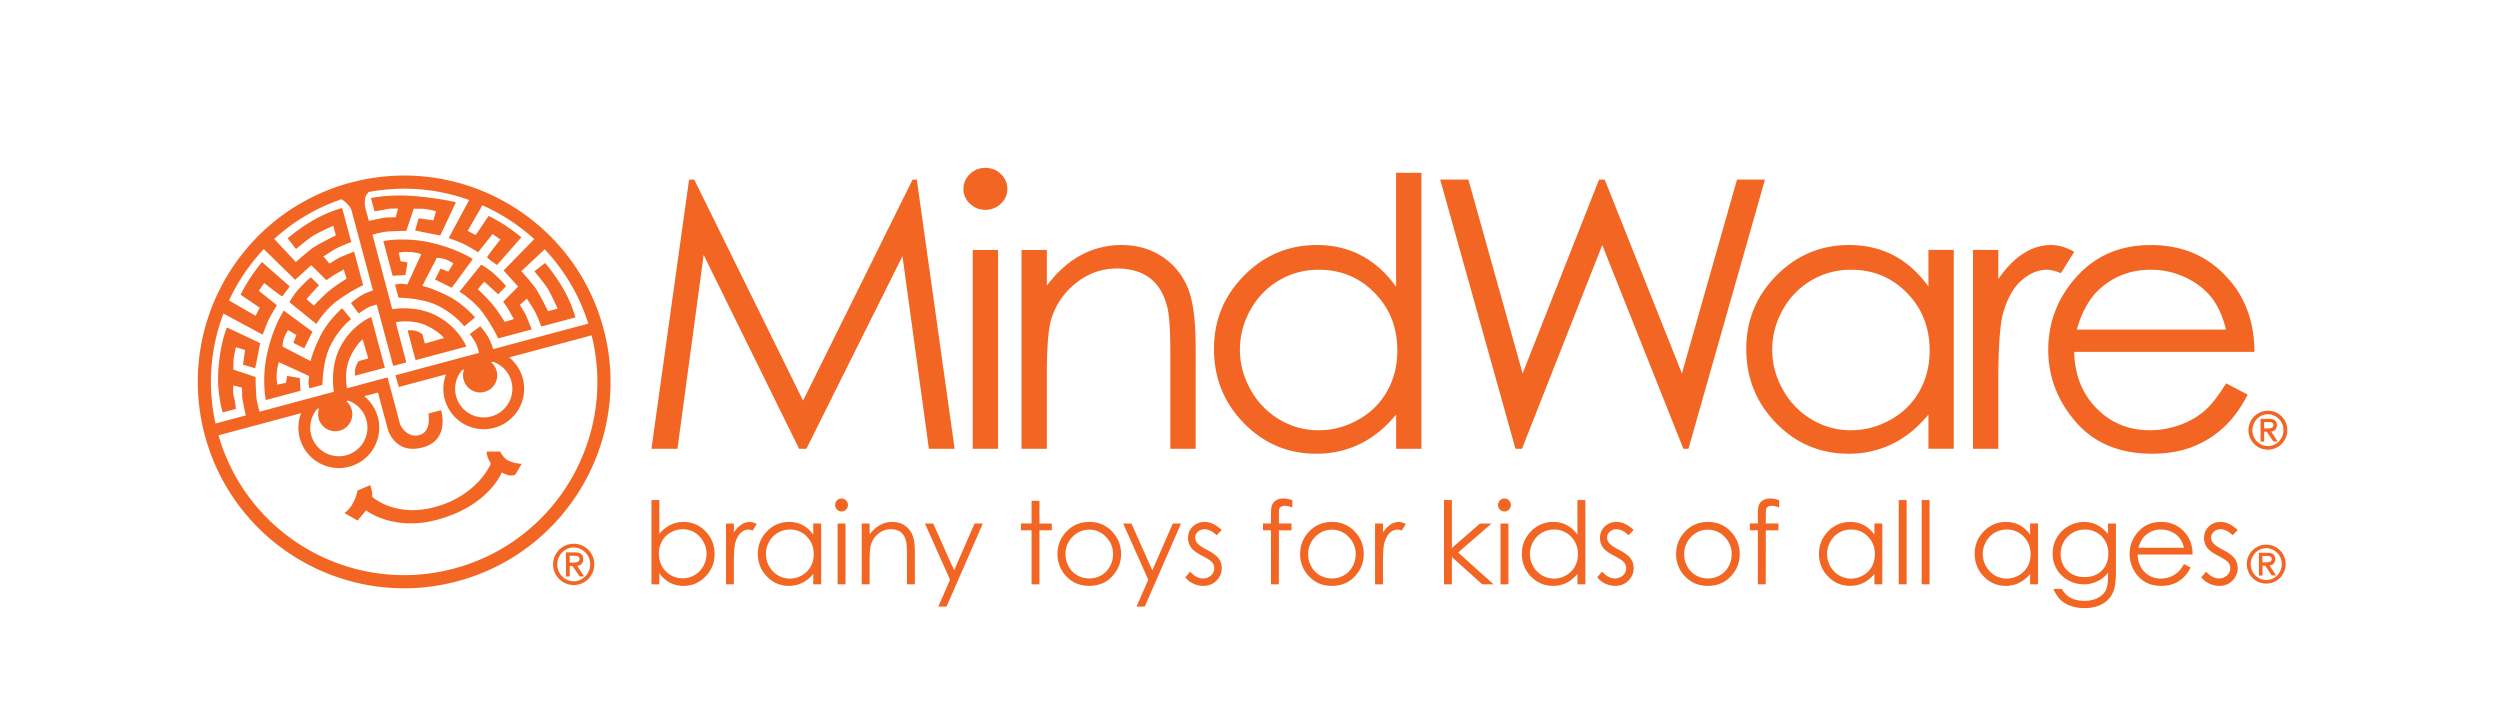 <svg width='158' height='45' xmlns='http://www.w3.org/2000/svg'><path d='m36.004 35.557.271-.005c.235 0 .351-.067.351-.228 0-.141-.115-.2-.278-.201l-.347.006.003.428zm-.24-.646h.576c.345-.006.52.134.519.42.003.288-.17.405-.382.432l.438.663-.289.003-.438-.656h-.18v.66l-.239.003-.004-1.525zm.49-.31c-.574.006-1.036.49-1.036 1.078.007.585.473 1.06 1.048 1.057.576-.003 1.037-.488 1.035-1.076a1.06 1.06 0 0 0-1.047-1.06zm0-.236a1.299 1.299 0 0 1 1.307 1.293 1.308 1.308 0 0 1-1.295 1.317 1.308 1.308 0 0 1-1.31-1.298 1.303 1.303 0 0 1 1.298-1.312zm-13.12-2.109-.535.641-.834-.474s.324-.182.572-.678c.259-.515.244-.735.244-.735l.813-.35s.096.25.122.453c.02.151-.002.28-.002.28s1.422 1.335 3.958.656c2.744-.735 3.551-2.746 3.551-2.746s-.134-.242-.178-.344c-.076-.18-.092-.414-.092-.414l.857-.01s.204.442.541.589c.39.173.814.193.814.193l-.392.678s-.23.1-.438.04a2.81 2.81 0 0 1-.428-.172s-.8 2.106-4.097 2.99c-2.77.742-4.476-.597-4.476-.597zm6.891-12.196s-.753-.886-1.786-1.393c-1.033-.505-1.554-.595-1.554-.595l.92-1.774s.286 0 .56.098c.236.084.488.25.488.25l-.318.525-.492-.193-.35.687 1.058.52 1.33-1.81s-.933-.637-2.589-1.025c-1.712-.4-3.066-.113-3.066-.113l.587 2.191.81-.044.129-.8-.44-.073-.107-.545s.355-.067.714-.038c.488.041.705.136.705.136l-.879 1.916s-.4-.065-.49-.04c-.088.023-.293.04-.293.04l.223.837s1.495-.003 2.507.513c1.128.575 1.645 1.298 1.645 1.298l.688-.568zm-9.796 1.211c-.507 1.033-.596 1.553-.596 1.553l-1.775-.917s.001-.288.099-.561c.083-.237.251-.488.251-.488l.524.317-.193.49.687.352.519-1.055-1.807-1.33s-.64.929-1.027 2.586c-.4 1.712-.113 3.067-.113 3.067l2.191-.588-.046-.807-.797-.132-.073.44-.545.108s-.069-.356-.039-.715c.04-.488.136-.705.136-.705l1.918.88s-.067.4-.042.489c.024.089.041.294.041.294l.837-.224s-.002-1.495.513-2.505c.576-1.128 1.297-1.646 1.297-1.646l-.567-.69c-.001 0-.887.754-1.393 1.787zm12.091 2.833a1.808 1.808 0 1 1-3.495.936 1.804 1.804 0 0 1 .386-1.655l.12-.032a1.07 1.07 0 0 0-.03.642 1.079 1.079 0 1 0 1.736-1.1l.123-.032c.549.188.999.638 1.16 1.24zm-9.159 2.454a1.808 1.808 0 1 1-3.11-.719l.12-.032a1.07 1.07 0 0 0-.029.642 1.079 1.079 0 1 0 1.738-1.1l.12-.033c.55.189 1 .639 1.161 1.242zm5.541 9.373c-6.442 1.727-13.06-2.037-14.893-8.42l5.22-1.398a2.554 2.554 0 1 0 3.992-1.07l.868-.233.622 2.32s.435 1.623 2.199 1.15c1.764-.472 1.165-2.356 1.165-2.356l-.802.216s.23 1.142-.573 1.357c-.802.215-1.205-.651-1.205-.651l-.802-2.994-2.563.687c-.067-.383-.158-1.26.249-2.072.398-.795.747-1.015.747-1.015l.348 1.205-.593.159s-.153.193-.214.439-.021.489-.021.489l1.876-.503-.86-3.208s-1.29.5-2.024 2.045c-.507 1.073-.404 2.226-.334 2.681l-4.698 1.26c-.061-.21-.192-.697-.21-.982-.04-.626-.044-1.211-.044-1.211l-1.399-.465s-.008-.416.01-.64c.014-.222.145-.777.145-.777l.583.175-.134.928.773.226.314-1.587-2.099-.991s-.386.842-.531 2.485c-.146 1.644.262 2.885.262 2.885l.833-.223s-.07-.644-.132-.78c-.063-.137-.036-.704-.036-.704l.546.134s.024.376.015.53c-.008.125.163.918.233 1.23l-1.917.514a12.171 12.171 0 0 1 .504-6.95l2.483 1.336s.261-.738.414-1.026c.152-.29.482-.837.482-.837l-1.146-.91.345-.493s1.074.853 1.127.838c.053-.014.481-.626.481-.626l-1.748-1.536s-.307.35-.743 1c-.3.449-.613 1.062-.613 1.062l1.213.822-.265.512-1.68-.971a12.32 12.32 0 0 1 2.201-3.243l1.983 1.938 1.013-.922.96.946s.386-.275.585-.386c.2-.11.514-.29.514-.29l.175.583s-.721.442-1.142.802c-.419.36-.923.897-.923.897l-.473-.406.795-.882-.514-.493s-.225.155-.788.764c-.295.32-.568.802-.568.802l1.706 1.377s.512-.864 1.308-1.459a10.782 10.782 0 0 1 1.644-.994L22.38 15.9s-.724.29-.912.378a9.173 9.173 0 0 0-.642.383l-.387-.45s.605-.402.867-.537a9.79 9.79 0 0 1 .894-.375l-.577-2.154s-.915.237-1.885.81a11.704 11.704 0 0 0-1.557 1.103l.527.68s.867-.731 1.206-.914a23.182 23.182 0 0 1 1.15-.557l.162.607s-.76.374-1.353.725c-.29.172-1.174.964-1.174.964l-1.368-1.462a12.099 12.099 0 0 1 4.249-2.51c.196.124.347.266.275.21.194.153.34.418.34.418l1.378 5.139a3.94 3.94 0 0 0-.665.272c-.42.24-.724.526-.724.526l.481.66s.407-.287.632-.398c.136-.067.359-.13.513-.169l.008.03 1.031 3.847.831-.222-.672-2.542c.4-.067 1.247-.139 2.035.255.793.4 1.013.75 1.013.75l-1.204.346-.16-.593s-.194-.151-.438-.214c-.246-.062-.49-.021-.49-.021l.502 1.876 3.208-.857s-.5-1.292-2.045-2.026c-1.043-.495-2.164-.409-2.64-.34l-1.25-4.707c.23-.064.668-.179.933-.196.625-.04 1.209-.044 1.209-.044l.466-1.398s.415-.008.64.007c.222.017.778.148.778.148l-.176.582-.927-.134-.226.774 1.589.314.988-2.1s-.915-.24-2.558-.385c-1.643-.147-2.81.117-2.81.117l.224.831s.487-.052.779-.132c.144-.04.703-.035.703-.035l-.133.544s-.376.026-.533.016c-.115-.007-.835.146-1.175.221l-.246-.925s-.032-.5.056-.65c.039-.07.107-.161.177-.25a12.133 12.133 0 0 1 6.353.504l-1.293 2.405s.738.261 1.027.412c.29.152.835.483.835.483l.911-1.147.494.345s-.854 1.074-.839 1.128c.015.055.626.483.626.483L32.947 15s-.35-.308-1-.744c-.447-.299-1.063-.613-1.063-.613l-.821 1.213-.51-.265.934-1.616a12.282 12.282 0 0 1 3.28 2.136l-1.94 1.983.922 1.015-.946.96s.275.384.386.584c.11.2.29.514.29.514l-.583.176s-.44-.723-.802-1.142c-.36-.418-.897-.924-.897-.924l.408-.473.882.795.493-.514s-.157-.225-.764-.788c-.322-.295-.804-.568-.804-.568l-1.376 1.706s.863.513 1.458 1.308c.595.797.995 1.645.995 1.645l2.12-.569s-.29-.726-.379-.912a8.714 8.714 0 0 0-.38-.641l.449-.388s.401.605.538.867c.158.302.374.893.374.893l2.156-.578s-.239-.913-.81-1.883c-.526-.89-1.104-1.557-1.104-1.557l-.682.526s.73.867.914 1.207c.226.417.558 1.15.558 1.15l-.607.162s-.374-.76-.723-1.353c-.173-.292-.965-1.173-.965-1.173l1.477-1.383a12.157 12.157 0 0 1 2.757 4.697l-6.013 1.61a4.36 4.36 0 0 0-.29-.716c-.24-.42-.526-.725-.526-.725l-.659.482s.287.407.4.632c.074.154.142.417.18.568l-5.284 1.415.218.738 2.981-.799a2.554 2.554 0 0 0 3.046 3.38 2.554 2.554 0 0 0 .946-4.45l5.21-1.396c1.605 6.445-2.247 13.014-8.689 14.74zm-6.535-24.39c-6.955 1.865-11.083 9.016-9.22 15.972 1.864 6.956 9.014 11.084 15.97 9.22 6.956-1.864 11.086-9.013 9.222-15.97-1.865-6.956-9.016-11.084-15.972-9.221zm120.82 24.005.256-.005c.222 0 .33-.064.33-.215 0-.134-.108-.189-.263-.19l-.326.006.003.404zm-.226-.61h.543c.325-.005.49.127.489.397.003.27-.16.38-.36.406l.413.626-.273.003-.412-.619h-.171l.001.623-.225.002-.005-1.437zm.461-.292c-.542.006-.977.462-.977 1.017a.997.997 0 0 0 .989.997c.542-.003.977-.46.975-1.015a.997.997 0 0 0-.987-.999zm0-.222a1.226 1.226 0 0 1 1.233 1.22 1.232 1.232 0 0 1-1.221 1.24 1.23 1.23 0 1 1-.012-2.46zm-1.8-.924-.32.329c-.263-.254-.522-.38-.775-.38a.586.586 0 0 0-.412.158.492.492 0 0 0-.172.372c0 .124.047.244.142.357.093.115.291.251.593.406.367.191.617.375.749.552.13.179.194.38.194.604 0 .315-.11.582-.333.802a1.14 1.14 0 0 1-.832.328 1.45 1.45 0 0 1-.636-.145 1.38 1.38 0 0 1-.501-.399l.31-.354c.254.286.523.43.807.43a.726.726 0 0 0 .507-.191.592.592 0 0 0 .21-.45.575.575 0 0 0-.138-.379c-.092-.108-.3-.244-.624-.41-.347-.179-.583-.354-.708-.529a.993.993 0 0 1-.188-.596c0-.292.1-.534.3-.727.2-.193.451-.29.756-.29.354.002.711.172 1.07.512zm-3.395 1.12a1.62 1.62 0 0 0-.29-.629 1.37 1.37 0 0 0-.502-.379 1.555 1.555 0 0 0-.657-.144c-.379 0-.705.12-.977.362-.199.175-.35.438-.45.79h2.876zm.003 1.033.417.219a2.27 2.27 0 0 1-.476.65c-.18.166-.383.291-.607.377-.225.086-.479.13-.763.13-.63 0-1.121-.206-1.476-.616a2.074 2.074 0 0 1-.532-1.393c0-.487.15-.922.45-1.303.381-.484.891-.727 1.53-.727.656 0 1.182.248 1.574.745.28.35.422.788.426 1.313h-3.472c.009.445.152.81.43 1.095.277.284.62.426 1.027.426a1.66 1.66 0 0 0 1.049-.372c.13-.111.27-.293.423-.544zm-6.257-2.185c-.278 0-.537.068-.775.204a1.46 1.46 0 0 0-.562.563 1.543 1.543 0 0 0-.203.776c0 .422.14.771.42 1.048.281.276.645.414 1.093.414.45 0 .814-.137 1.09-.41.273-.274.411-.634.411-1.08 0-.29-.063-.55-.19-.777a1.387 1.387 0 0 0-.536-.54 1.481 1.481 0 0 0-.748-.198zm1.454-.38h.498v3.06c0 .54-.047.934-.142 1.184a1.54 1.54 0 0 1-.673.816c-.32.19-.704.285-1.154.285a2.62 2.62 0 0 1-.887-.14 1.776 1.776 0 0 1-.64-.377c-.164-.158-.316-.388-.455-.692h.537c.146.255.333.444.564.567.23.122.516.184.857.184.336 0 .62-.063.852-.187.232-.125.397-.282.495-.471.1-.19.149-.496.149-.92v-.198a1.87 1.87 0 0 1-.681.543 1.975 1.975 0 0 1-.853.19 1.99 1.99 0 0 1-.995-.264 1.859 1.859 0 0 1-.72-.708 1.94 1.94 0 0 1-.253-.978c0-.355.088-.687.264-.994.177-.307.42-.55.732-.73a1.95 1.95 0 0 1 .986-.268c.287 0 .554.06.802.178s.487.314.718.587v-.667zm-6.403.38a1.474 1.474 0 0 0-1.309.772 1.563 1.563 0 0 0 .002 1.55c.138.246.322.438.555.575.233.137.482.206.748.206.268 0 .523-.069.764-.204.24-.136.426-.321.556-.553.129-.233.194-.494.194-.786 0-.443-.146-.814-.436-1.113a1.44 1.44 0 0 0-1.074-.447zm1.979-.38v3.843h-.498v-.66a2.107 2.107 0 0 1-.696.567c-.256.127-.538.19-.842.19a1.867 1.867 0 0 1-1.39-.59 1.986 1.986 0 0 1-.574-1.44c0-.552.193-1.026.58-1.419a1.89 1.89 0 0 1 1.398-.59c.314 0 .599.068.853.201.254.134.478.336.67.604v-.707h.499zm-7.354 3.843h.498v-5.326h-.498v5.326zm-1.448 0h.498v-5.326H120v5.326zm-3.019-3.463a1.474 1.474 0 0 0-1.308.772 1.563 1.563 0 0 0 .001 1.55c.138.246.323.438.556.575.232.137.481.206.748.206.268 0 .523-.069.764-.204.24-.136.426-.321.556-.553.129-.233.194-.494.194-.786 0-.443-.146-.814-.436-1.113a1.44 1.44 0 0 0-1.075-.447zm1.98-.38v3.843h-.498v-.66a2.107 2.107 0 0 1-.696.567c-.257.127-.538.19-.843.19a1.867 1.867 0 0 1-1.389-.59 1.986 1.986 0 0 1-.575-1.44c0-.552.194-1.026.58-1.419a1.89 1.89 0 0 1 1.398-.59c.315 0 .6.068.854.201.254.134.478.336.67.604v-.707h.499zm-6.519-1.481v.475a1.206 1.206 0 0 0-.462-.116.449.449 0 0 0-.24.058.256.256 0 0 0-.119.135c-.016.051-.024.186-.024.406v.522h.797v.43h-.797l-.003 3.414h-.498v-3.415h-.507v-.429h.507v-.599c0-.275.026-.471.076-.59a.6.6 0 0 1 .257-.283.846.846 0 0 1 .439-.108c.16 0 .351.033.574.1zm-4.503 1.871a1.43 1.43 0 0 0-1.06.455c-.294.304-.442.67-.442 1.1 0 .278.067.537.202.777.134.24.316.425.545.555.23.13.482.196.755.196.274 0 .525-.065.755-.196.23-.13.411-.316.546-.555a1.56 1.56 0 0 0 .201-.776 1.52 1.52 0 0 0-.444-1.101 1.428 1.428 0 0 0-1.058-.455zm.002-.488c.594 0 1.085.214 1.475.643.355.39.533.852.533 1.387 0 .536-.187 1.005-.563 1.407-.375.401-.856.602-1.445.602-.592 0-1.075-.201-1.45-.602a1.996 1.996 0 0 1-.562-1.407c0-.532.178-.994.532-1.385.391-.43.884-.645 1.48-.645zm-4.696.51-.318.329c-.264-.254-.523-.38-.775-.38a.586.586 0 0 0-.413.158.491.491 0 0 0-.172.372c0 .124.048.244.141.357.095.115.293.251.594.406.368.191.617.375.75.552.128.179.193.38.193.604 0 .315-.11.582-.333.802a1.14 1.14 0 0 1-.832.328 1.45 1.45 0 0 1-.636-.145 1.38 1.38 0 0 1-.501-.399l.31-.354c.254.286.523.43.807.43a.727.727 0 0 0 .508-.191.59.59 0 0 0 .07-.829c-.091-.108-.3-.244-.623-.41-.347-.179-.584-.354-.709-.529a.996.996 0 0 1-.187-.596c0-.292.1-.534.3-.727.199-.193.451-.29.756-.29.354.002.711.172 1.07.512zm-5.036-.032a1.483 1.483 0 0 0-1.314.772 1.558 1.558 0 0 0 .002 1.55 1.507 1.507 0 0 0 1.308.78c.27 0 .525-.068.766-.203.242-.136.427-.321.558-.553.13-.233.195-.494.195-.786a1.53 1.53 0 0 0-.438-1.113 1.448 1.448 0 0 0-1.077-.447zm1.983-1.863v5.326h-.498v-.66c-.207.251-.44.44-.697.567-.257.127-.54.19-.845.19a1.875 1.875 0 0 1-1.393-.59 1.982 1.982 0 0 1-.577-1.44c0-.552.194-1.026.582-1.419a1.9 1.9 0 0 1 1.401-.59c.316 0 .6.068.856.202s.48.336.673.605v-2.191h.498zm-5.36 5.326h.498v-3.843h-.498v3.843zm.247-5.424a.39.39 0 0 1 .287.12.4.4 0 0 1 .12.292c0 .11-.04.206-.12.287a.387.387 0 0 1-.287.12.387.387 0 0 1-.284-.12.396.396 0 0 1-.12-.287.4.4 0 0 1 .12-.291.386.386 0 0 1 .284-.12zm-3.82.098h.498v3.031l1.781-1.548h.726l-2.112 1.834 2.239 2.01h-.712l-1.922-1.726v1.726h-.498v-5.327zm-4.355 1.483h.498v.562a1.77 1.77 0 0 1 .479-.496.948.948 0 0 1 .524-.163c.138 0 .285.043.44.13l-.257.415a.697.697 0 0 0-.263-.067.719.719 0 0 0-.48.203c-.153.135-.27.345-.351.631-.062.219-.092.662-.092 1.329v1.3h-.498v-3.844zm-2.727.39c-.412 0-.764.152-1.06.455-.295.304-.443.67-.443 1.1 0 .278.067.537.202.777s.316.425.546.555c.23.13.48.196.755.196.273 0 .524-.065.754-.196.23-.13.41-.316.546-.555.134-.24.202-.499.202-.776a1.52 1.52 0 0 0-.445-1.101 1.426 1.426 0 0 0-1.057-.455zm.002-.488a1.91 1.91 0 0 1 1.475.643c.355.39.533.852.533 1.387 0 .536-.188 1.005-.563 1.407-.374.401-.857.602-1.445.602-.591 0-1.075-.201-1.45-.602a1.996 1.996 0 0 1-.561-1.407c0-.532.176-.994.531-1.385.39-.43.884-.645 1.48-.645zm-2.508-1.383v.475a1.206 1.206 0 0 0-.462-.116.449.449 0 0 0-.239.058.258.258 0 0 0-.12.135c-.016.051-.024.186-.024.406v.522h.797v.43h-.797l-.003 3.414h-.498v-3.415h-.507v-.429h.507v-.599c0-.275.026-.471.077-.59a.6.6 0 0 1 .257-.283.847.847 0 0 1 .438-.108c.16 0 .351.033.574.1zm-5.53 1.383c-.305 0-.557.096-.757.29-.2.193-.3.435-.3.726 0 .224.063.423.189.597.124.174.36.35.708.529.324.165.532.302.624.41a.59.59 0 0 1-.071.828.727.727 0 0 1-.509.191c-.284 0-.552-.143-.805-.43l-.311.355c.132.17.298.302.501.398.202.097.414.145.635.145.333 0 .61-.11.833-.328.222-.219.333-.486.333-.802a1.01 1.01 0 0 0-.194-.604c-.132-.177-.382-.36-.75-.551-.301-.156-.499-.292-.593-.407a.553.553 0 0 1-.141-.357.49.49 0 0 1 .172-.371.586.586 0 0 1 .412-.16c.252 0 .51.128.776.381l.318-.328c-.359-.342-.716-.512-1.07-.512zm-5.16.1.522-.002 1.324 2.96 1.293-2.96.52.002-2.292 5.248h-.52l.742-1.698-1.588-3.55zm-2.14.388c-.412 0-.765.152-1.06.455a1.52 1.52 0 0 0-.443 1.1c0 .278.068.537.202.777.135.24.317.425.546.555.229.13.48.196.755.196.274 0 .525-.065.754-.196.23-.13.412-.316.546-.555a1.56 1.56 0 0 0 .202-.776c0-.431-.148-.797-.445-1.101a1.43 1.43 0 0 0-1.058-.455zm.001-.488c.594 0 1.086.214 1.476.643.355.39.532.852.532 1.387 0 .536-.187 1.005-.562 1.407-.375.401-.857.602-1.446.602-.591 0-1.074-.201-1.449-.602a1.998 1.998 0 0 1-.562-1.407c0-.532.177-.994.532-1.385.39-.43.883-.645 1.48-.645zm-3.648-1.336h.498v1.434h.78v.429h-.78v3.414h-.498v-3.414h-.673v-.43h.673v-1.433zm-6.74 1.436.522-.002 1.324 2.96 1.293-2.96.52.002-2.292 5.248h-.52l.741-1.698-1.587-3.55zm-3.992-.002h.497v.689c.198-.264.417-.461.657-.591.24-.13.502-.196.785-.196.287 0 .542.073.765.219.222.146.387.342.492.59.106.247.16.632.16 1.154v1.978h-.498v-1.832c0-.442-.019-.737-.057-.885-.058-.254-.169-.445-.33-.574-.163-.128-.374-.192-.635-.192-.298 0-.565.099-.802.296a1.388 1.388 0 0 0-.467.735c-.047.19-.07.538-.07 1.044v1.408h-.498v-3.843zm-1.526 3.843h.497v-3.843h-.497v3.843zm.247-5.424a.39.39 0 0 1 .287.12.4.4 0 0 1 .119.292c0 .11-.04.206-.12.287a.389.389 0 0 1-.286.12.387.387 0 0 1-.285-.12.394.394 0 0 1-.119-.287.4.4 0 0 1 .12-.291c.08-.08.174-.12.284-.12zm-3.266 1.961a1.474 1.474 0 0 0-1.308.772 1.563 1.563 0 0 0 .001 1.55c.138.246.323.438.556.575.232.137.481.206.748.206.268 0 .522-.069.763-.204.241-.136.426-.321.556-.553.13-.233.194-.494.194-.786 0-.443-.145-.814-.436-1.113a1.438 1.438 0 0 0-1.074-.447zm1.979-.38v3.843h-.498v-.66a2.11 2.11 0 0 1-.695.567c-.257.127-.538.19-.843.19a1.865 1.865 0 0 1-1.389-.59 1.986 1.986 0 0 1-.575-1.44c0-.552.193-1.026.58-1.419a1.89 1.89 0 0 1 1.398-.59c.314 0 .599.068.853.201.255.134.478.336.67.604v-.707h.499zm-6.015 0h.498v.562c.151-.221.311-.387.48-.496a.948.948 0 0 1 .524-.163.91.91 0 0 1 .44.13l-.258.415a.697.697 0 0 0-.263-.067.719.719 0 0 0-.48.203c-.153.135-.27.345-.35.631-.062.219-.093.662-.093 1.329v1.3h-.498v-3.844zm-2.736 3.463a1.475 1.475 0 0 0 1.304-.77 1.566 1.566 0 0 0-.001-1.551 1.505 1.505 0 0 0-.554-.576 1.435 1.435 0 0 0-.742-.205c-.268 0-.523.068-.763.205a1.429 1.429 0 0 0-.556.554 1.59 1.59 0 0 0-.194.784c0 .443.146.814.435 1.112.29.298.647.447 1.071.447zm-1.974.38v-5.326h.498v2.145a2.08 2.08 0 0 1 .692-.57c.256-.127.536-.19.84-.19.54 0 1.003.197 1.386.592.383.394.574.872.574 1.435 0 .555-.193 1.03-.58 1.423a1.883 1.883 0 0 1-1.394.589c-.312 0-.594-.067-.847-.2a1.976 1.976 0 0 1-.671-.604v.706h-.498zm101.92-9.847.256-.005c.222.001.33-.063.33-.215 0-.133-.108-.189-.263-.19l-.326.007.003.403zm-.226-.61h.543c.325-.005.49.127.489.398.003.27-.16.38-.36.406l.413.625-.273.003-.413-.618h-.17l.001.623-.225.003-.005-1.44zm.461-.292c-.542.006-.977.462-.977 1.017.007.552.446 1 .989.997.542-.003.977-.46.975-1.015a.998.998 0 0 0-.987-.999zm0-.222a1.226 1.226 0 0 1 1.233 1.22 1.232 1.232 0 0 1-1.221 1.241 1.23 1.23 0 1 1-.012-2.46zm-2.64-5.126c-.217-.862-.534-1.55-.95-2.066-.416-.515-.965-.93-1.648-1.246a5.085 5.085 0 0 0-2.155-.473c-1.243 0-2.311.396-3.204 1.188-.653.577-1.146 1.443-1.48 2.596h9.437v.001zm.001 3.395 1.365.717c-.449.867-.968 1.568-1.556 2.1a6.168 6.168 0 0 1-1.984 1.215c-.736.277-1.567.416-2.495.416-2.058 0-3.668-.67-4.828-2.011-1.161-1.342-1.741-2.857-1.741-4.549 0-1.59.491-3.009 1.475-4.254 1.246-1.583 2.915-2.375 5.007-2.375 2.152 0 3.871.814 5.157 2.443.913 1.15 1.379 2.586 1.394 4.307h-11.394c.03 1.45.5 2.64 1.41 3.566.908.927 2.03 1.39 3.367 1.39.644 0 1.272-.11 1.882-.329a4.988 4.988 0 0 0 1.555-.874c.427-.364.89-.95 1.386-1.762zm-15.995-8.429h1.6v1.84c.503-.725 1.034-1.265 1.592-1.62.558-.354 1.14-.532 1.746-.532.455 0 .942.143 1.462.428l-.845 1.353c-.347-.146-.64-.22-.876-.22-.553 0-1.086.221-1.6.664-.513.443-.903 1.13-1.171 2.062-.206.715-.308 2.163-.308 4.341v4.25h-1.6V15.797zm-7.709 1.25a4.872 4.872 0 0 0-4.306 2.522 5.084 5.084 0 0 0-.675 2.533c0 .883.226 1.727.68 2.534a4.944 4.944 0 0 0 1.828 1.882 4.77 4.77 0 0 0 2.462.674c.883 0 1.721-.223 2.513-.668a4.674 4.674 0 0 0 1.828-1.808c.426-.76.64-1.616.64-2.568 0-1.451-.479-2.664-1.436-3.639-.957-.975-2.135-1.463-3.534-1.463zm6.492-1.25v12.565h-1.6v-2.162c-.68.825-1.441 1.444-2.285 1.856a6.239 6.239 0 0 1-2.77.618c-1.782 0-3.304-.643-4.565-1.93-1.261-1.289-1.891-2.854-1.891-4.7 0-1.805.635-3.35 1.909-4.633 1.272-1.284 2.803-1.926 4.592-1.926 1.034 0 1.97.218 2.806.654.836.436 1.571 1.093 2.204 1.971v-2.313h1.6zM91.02 11.35h1.782l3.427 12.253 4.829-12.252h.359l4.88 12.252 3.482-12.252h1.766l-4.836 17.013h-.318l-5.129-12.878-5.074 12.878h-.409L91.02 11.35zm-7.677 5.697a4.872 4.872 0 0 0-4.307 2.523 5.084 5.084 0 0 0-.674 2.533c0 .883.226 1.727.68 2.534a4.944 4.944 0 0 0 1.827 1.882c.765.45 1.586.674 2.462.674.884 0 1.722-.223 2.514-.668a4.674 4.674 0 0 0 1.827-1.808c.427-.76.64-1.616.64-2.568 0-1.451-.479-2.664-1.436-3.639-.957-.975-2.134-1.463-3.533-1.463zm6.492-6.126v17.442h-1.6v-2.162c-.68.825-1.441 1.444-2.285 1.856a6.239 6.239 0 0 1-2.77.618c-1.782 0-3.304-.643-4.565-1.93-1.26-1.289-1.891-2.854-1.891-4.7 0-1.805.636-3.35 1.909-4.633 1.272-1.284 2.803-1.926 4.592-1.926 1.034 0 1.97.22 2.806.66.836.44 1.57 1.099 2.203 1.977v-7.202h1.6zM64.56 15.798h1.6v2.256c.651-.864 1.372-1.507 2.162-1.931a5.37 5.37 0 0 1 2.581-.637c.945 0 1.784.24 2.517.716a4.269 4.269 0 0 1 1.621 1.927c.35.808.524 2.066.524 3.773v6.462h-1.6v-5.992c0-1.447-.06-2.412-.18-2.898-.186-.83-.548-1.456-1.086-1.876-.537-.42-1.237-.629-2.101-.629-.99 0-1.875.324-2.658.97a4.532 4.532 0 0 0-1.547 2.401c-.156.623-.233 1.762-.233 3.417v4.607h-1.6V15.798zm-3.083 12.565h1.6V15.798h-1.6v12.565zm.794-17.754c.384 0 .712.13.984.39s.408.575.408.942c0 .36-.136.67-.408.93a1.37 1.37 0 0 1-.984.391c-.375 0-.699-.13-.971-.39a1.244 1.244 0 0 1-.408-.931c0-.367.136-.681.408-.942.272-.26.596-.39.971-.39zM41.172 28.363 43.55 11.35h.326l6.877 13.97 6.923-13.97h.266l2.39 17.014h-1.626l-1.671-12.175-6.072 12.174h-.46L44.47 16.111l-1.655 12.253h-1.643z' fill='#F26522' fill-rule='evenodd'/></svg>